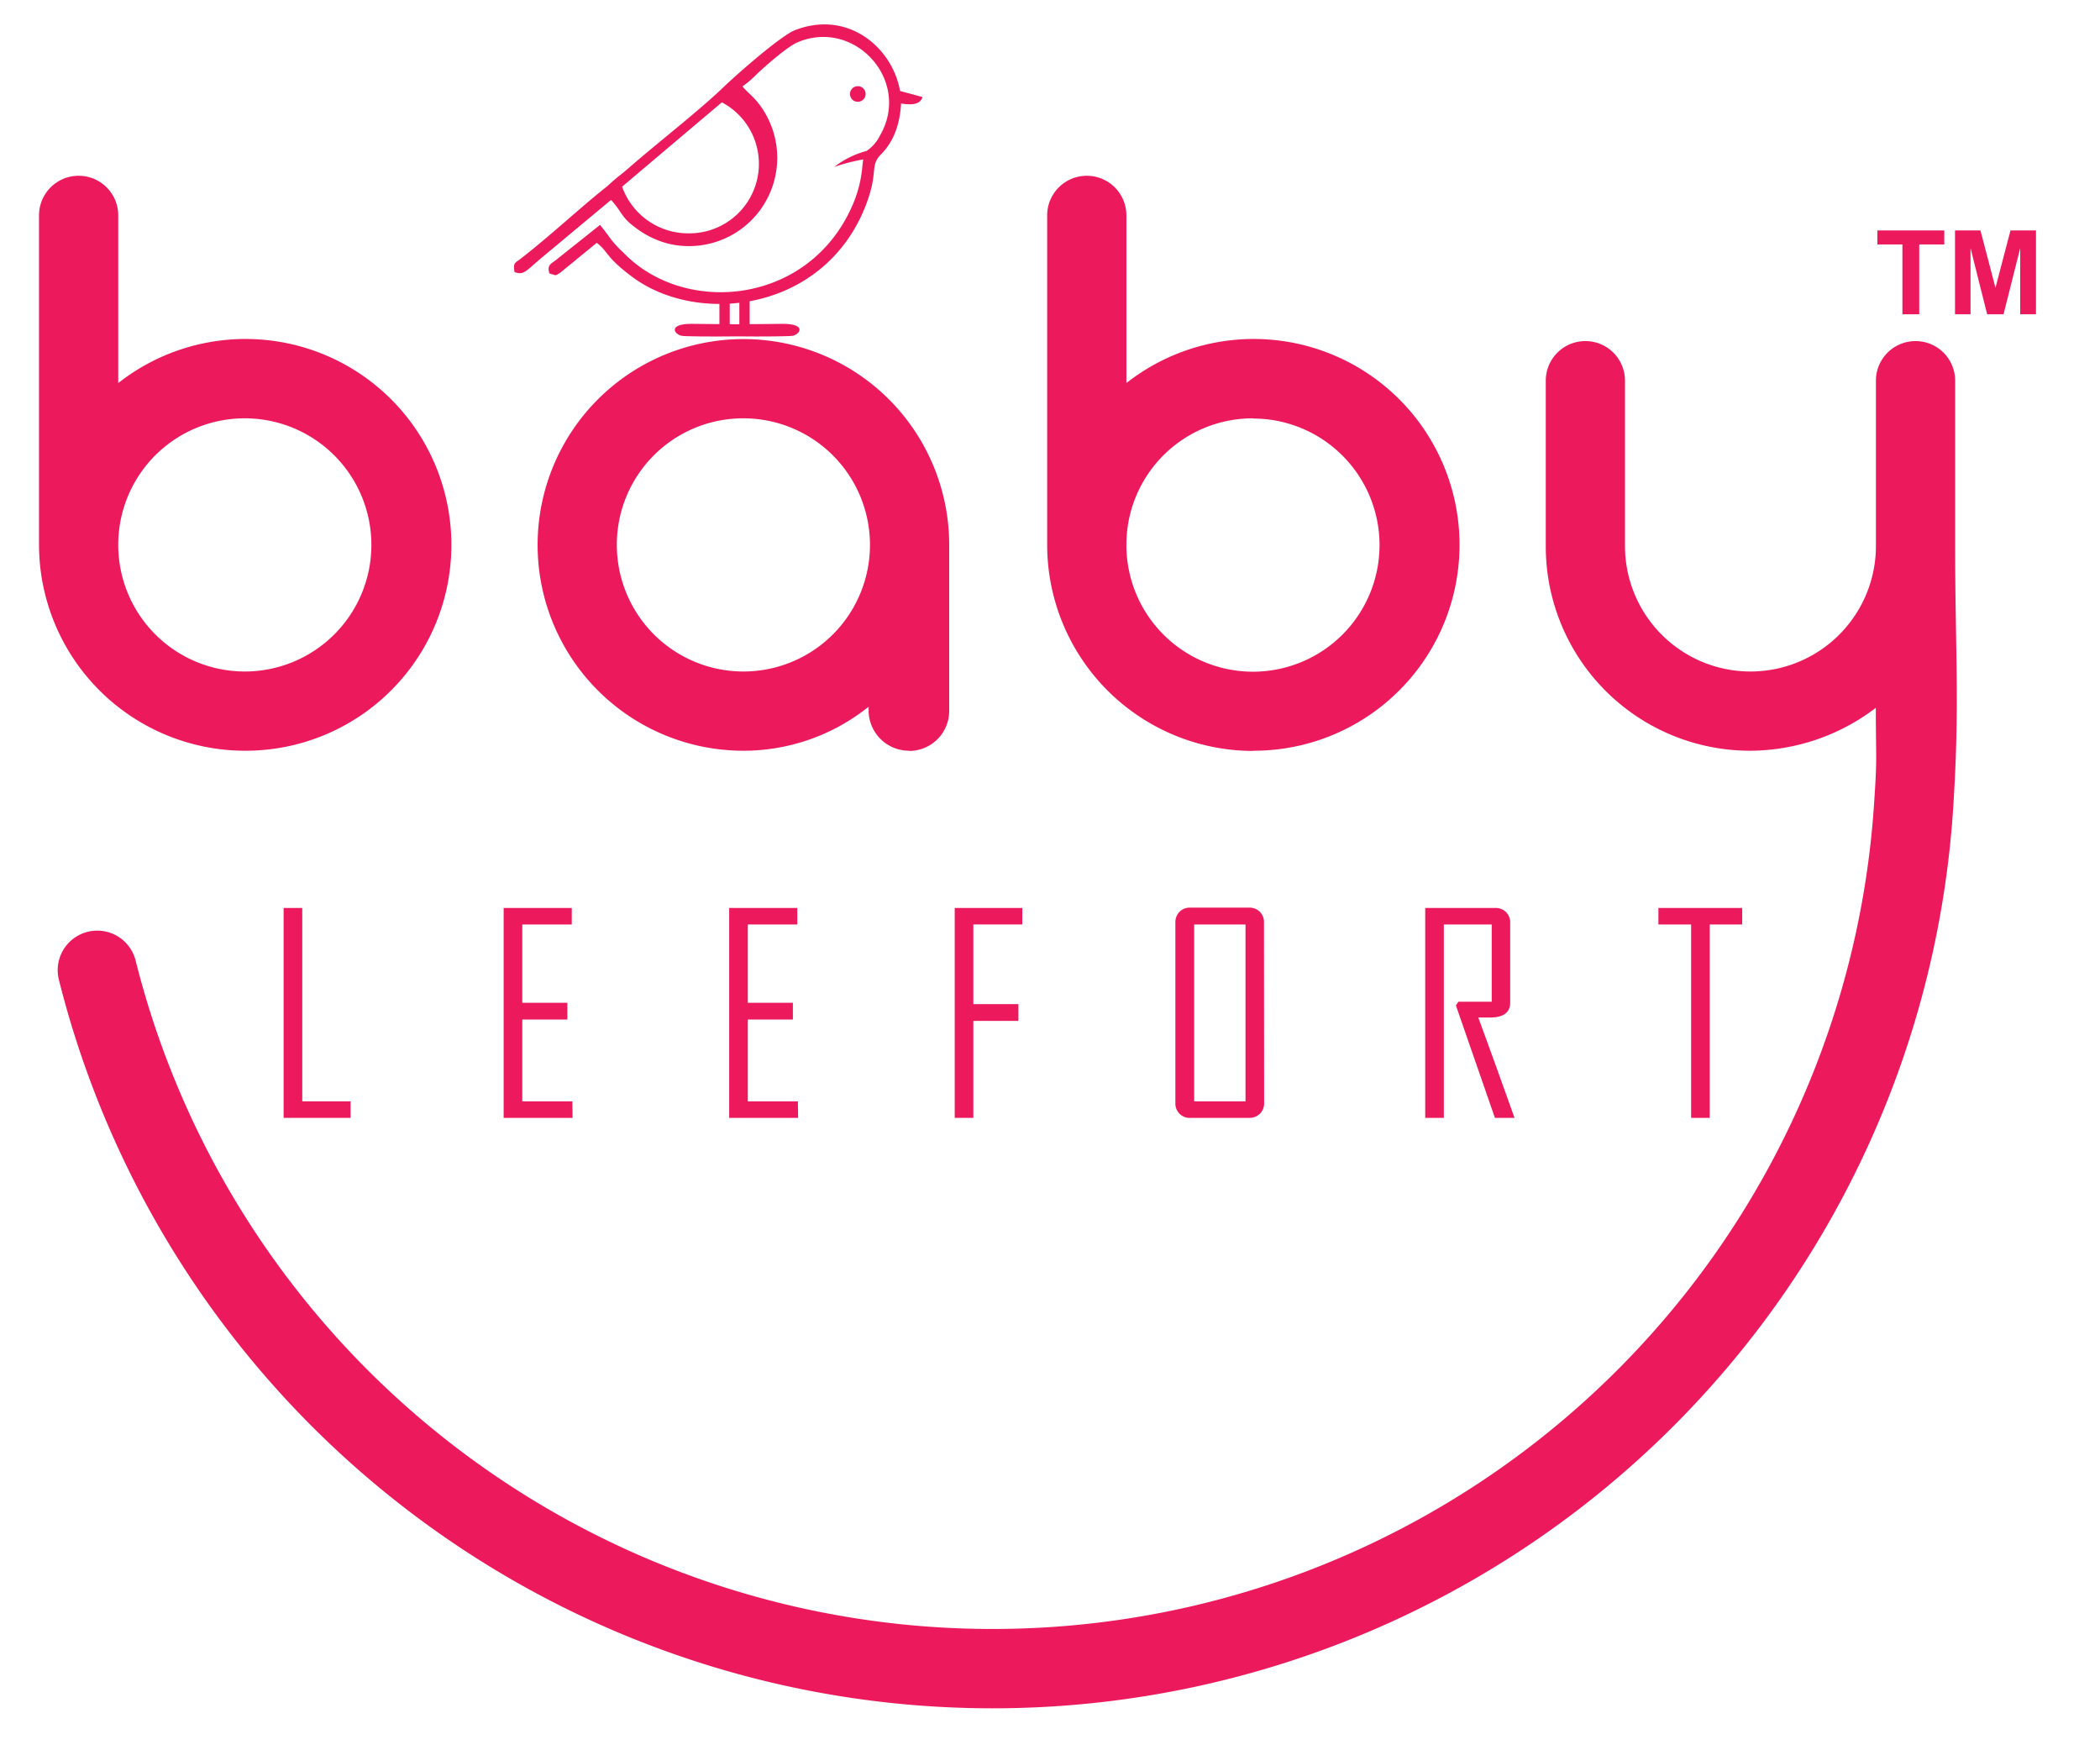 <svg id="Layer_1" data-name="Layer 1" xmlns="http://www.w3.org/2000/svg" viewBox="0 0 419.29 349.41"><defs><style>.cls-1,.cls-2{fill:#ec1a5c;}.cls-1{fill-rule:evenodd;}</style></defs><title>LF1</title><path class="cls-1" d="M147.17,67.15c5.1.06,10.59,0,11.13-.12,1.55-.39,2.63-2.38-2-2.38l-9.12.09-9.12-.09c-4.63,0-3.55,2-2,2.38.55.14,6,.18,11.13.12"/><rect class="cls-2" x="143.64" y="59.75" width="2.06" height="5.99"/><rect class="cls-2" x="147.62" y="59.75" width="2.06" height="5.99"/><path class="cls-2" d="M250.17,149.87a41.1,41.1,0,1,0-25.27-73.4V43a7.91,7.91,0,1,0-15.82,0v65.82a41.17,41.17,0,0,0,41.09,41.09m0-66.36a25.27,25.27,0,1,1-25.27,25.27A25.22,25.22,0,0,1,250.17,83.51Zm-68.56,66.36a8,8,0,0,0,7.91-7.91V108.78a41.09,41.09,0,1,0-41.09,41.09,39.92,39.92,0,0,0,25-8.79V142A8.07,8.07,0,0,0,181.61,149.87ZM148.43,83.51a25.27,25.27,0,1,1-25.27,25.27A25.22,25.22,0,0,1,148.43,83.51ZM48.88,149.87a41.1,41.1,0,1,0-25.27-73.4V43A7.91,7.91,0,1,0,7.79,43v65.82A41.17,41.17,0,0,0,48.88,149.87ZM19.42,185.78a7.9,7.9,0,0,1,7.69,6.1h0a176.4,176.4,0,0,0,347-30.4c.75-10.75.42-9.39.42-20.18a41.57,41.57,0,0,1-25.05,8.57A40.8,40.8,0,0,1,308.63,109V76a7.91,7.91,0,1,1,15.82,0v33a25.05,25.05,0,1,0,50.1,0V76a7.91,7.91,0,0,1,15.82,0v33c0,21.66,1,32.26-.5,53.86A192.2,192.2,0,0,1,11.79,195.72h0a8.09,8.09,0,0,1-.27-2A7.9,7.9,0,0,1,19.42,185.78ZM48.88,83.51a25.27,25.27,0,1,1-25.27,25.27A25.23,25.23,0,0,1,48.88,83.51Z"/><path class="cls-2" d="M70,223.16H56.63v-41.9h3.72v38.6H70Z"/><path class="cls-2" d="M114.32,223.16H100.56v-41.9h13.6v3.29h-9.88v15.64h9v3.34h-9v16.33h10Z"/><path class="cls-2" d="M159.35,223.16H145.59v-41.9h13.6v3.29h-9.88v15.64h9v3.34h-9v16.33h10Z"/><path class="cls-2" d="M204.11,184.55h-9.77v15.9h9v3.35h-9v19.36h-3.72v-41.9h13.49Z"/><path class="cls-2" d="M252.4,220.18a2.9,2.9,0,0,1-.84,2.15,3,3,0,0,1-2.15.83H237.68a2.84,2.84,0,0,1-3-3v-36a2.91,2.91,0,0,1,.83-2.14,2.87,2.87,0,0,1,2.14-.83h11.73a2.91,2.91,0,0,1,2.15.83,2.88,2.88,0,0,1,.84,2.14Zm-3.72-.32V184.55H238.43v35.31Z"/><path class="cls-2" d="M302.39,223.16h-3.91l-7.79-22.44.51-.75h6.64V184.55h-9.56v38.61h-3.72v-41.9h14a2.87,2.87,0,0,1,2.14.83,2.91,2.91,0,0,1,.83,2.14v15.9q0,3-4.07,3l-1.18,0c-.51,0-.89,0-1.12,0Q298.81,213.08,302.39,223.16Z"/><path class="cls-2" d="M347.85,184.55h-6.48v38.61h-3.72V184.55h-6.53v-3.29h16.73Z"/><path class="cls-1" d="M144.13,20.43a13.88,13.88,0,0,1-6.66,26.15,14,14,0,0,1-13.26-9.31l9.24-7.82ZM102.74,54.32c1.87.61,2,0,5.35-2.82L122,39.91c2.16,2.35,2.07,3.48,4.72,5.41a18.32,18.32,0,0,0,6.78,3.34A17.63,17.63,0,0,0,153,23c-1.86-3.45-4-4.62-4.75-5.77a17.22,17.22,0,0,0,2.59-2.17c1.59-1.57,6.31-5.72,8.37-6.6C170.65,3.59,182,16.11,175.73,27A7.86,7.86,0,0,1,173,30.14a18.11,18.11,0,0,0-6.43,3.18,40.17,40.17,0,0,1,5.78-1.5c-.07.45-.13,1-.2,1.75A24.83,24.83,0,0,1,170,41.45C161.13,61,136.5,63,124.44,50.4a21.59,21.59,0,0,1-2.35-2.5c-.7-.95-1.46-2-2.29-3l-8.38,6.67c-1.29,1.14-2.26,1.13-1.74,3l.68.23c.45,0,.33.64,2.16-.9l6.63-5.43c2.38,1.85,1.69,2.77,7,6.74C139,64.92,164,62.46,172.61,41.64c3-7.39.9-8.41,3.3-10.83s3.75-5.74,4-10.14c1.24.16,3.76.57,4.26-1.3l-4.46-1.21C178.18,9.51,169.34,1.94,158.78,6c-2.69,1-11.32,8.51-14.39,11.46-4.91,4.72-13.41,11.31-18.77,16-1.2,1.05-1.44,1.2-2.43,2s-1.47,1.34-2.39,2.07c-5.21,4.15-10.84,9.45-16.69,14C102.87,52.54,102.39,52.32,102.74,54.32Z"/><path class="cls-1" d="M171.27,17.2a1.56,1.56,0,1,1-1.56,1.56,1.56,1.56,0,0,1,1.56-1.56"/><path class="cls-2" d="M379.84,62.74V48.8h-5V46H388.2V48.8h-5V62.74Z"/><path class="cls-2" d="M390.34,62.74V46h5.08l3,11.45,3-11.45h5.09V62.74h-3.15V49.53l-3.33,13.21h-3.27l-3.32-13.21V62.74Z"/></svg>